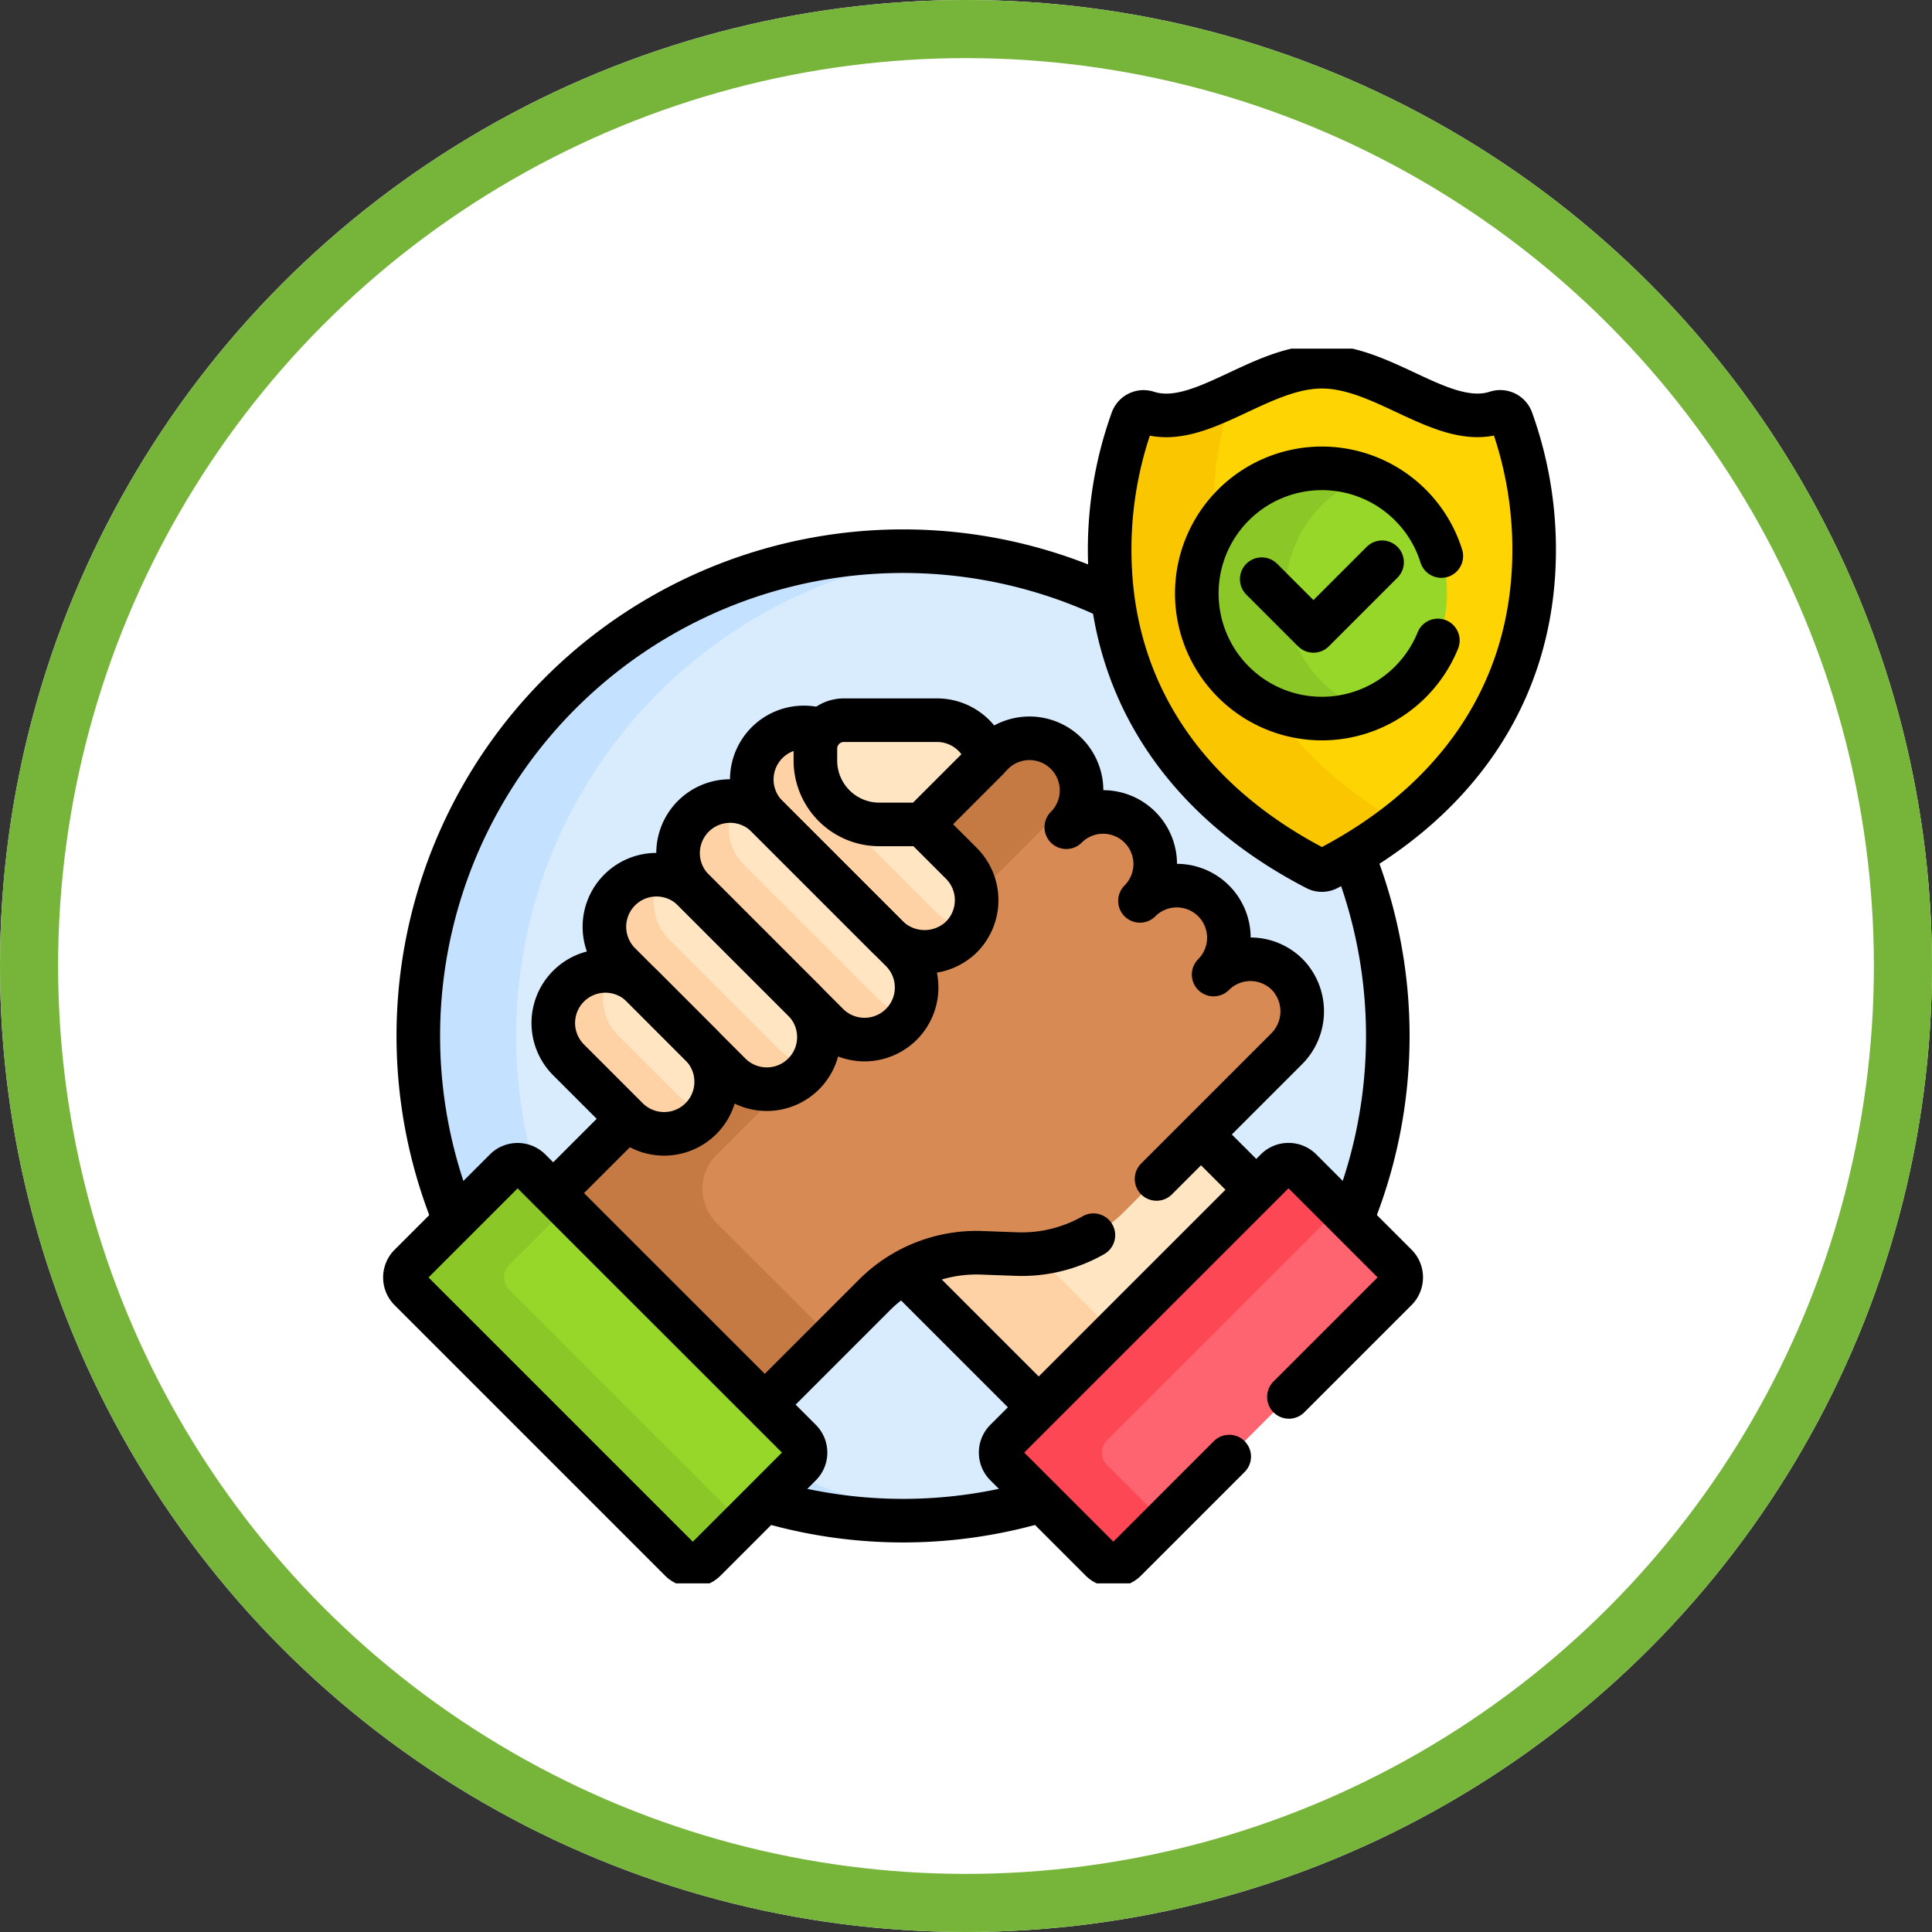 <svg xmlns="http://www.w3.org/2000/svg" xmlns:xlink="http://www.w3.org/1999/xlink" width="133" height="133" viewBox="0 0 133 133">
  <rect x="0" y="0" width="133" height="133" fill="#333333" stroke="none"/>
  <defs>
    <clipPath id="clip-path">
      <path id="path711" d="M0-682.665H85v85H0Z" transform="translate(0 682.665)"/>
    </clipPath>
  </defs>
  <g id="Grupo_112685" data-name="Grupo 112685" transform="translate(-394 -1668)">
    <g id="Elipse_5376" data-name="Elipse 5376" transform="translate(394 1668)" fill="#fff" stroke="#77b43a" stroke-width="4">
      <circle cx="66.5" cy="66.5" r="66.5" stroke="none"/>
      <circle cx="66.5" cy="66.5" r="64.5" fill="none"/>
    </g>
    <g id="g705" transform="translate(418.243 2374.665)">
      <g id="g707" transform="translate(0 -682.665)">
        <g id="g709" clip-path="url(#clip-path)">
          <g id="g715" transform="translate(4.555 13.945)">
            <path id="path717" d="M-469.26-234.63a33.369,33.369,0,0,1-33.369,33.369A33.369,33.369,0,0,1-536-234.63,33.369,33.369,0,0,1-502.63-268,33.369,33.369,0,0,1-469.26-234.63" transform="translate(535.999 267.999)" fill="#d8ecfe"/>
          </g>
          <g id="g719" transform="translate(4.555 13.945)">
            <path id="path721" d="M-47.347-234.63a33.373,33.373,0,0,1,30-33.2Q-19.006-268-20.712-268A33.369,33.369,0,0,0-54.081-234.63a33.369,33.369,0,0,0,33.369,33.369q1.7,0,3.367-.168a33.373,33.373,0,0,1-30-33.2" transform="translate(54.081 267.999)" fill="#c4e2ff"/>
          </g>
          <g id="g723" transform="translate(4.555 13.945)">
            <path id="path725" d="M-469.26-234.63a33.369,33.369,0,0,1-33.369,33.369A33.369,33.369,0,0,1-536-234.63,33.369,33.369,0,0,1-502.63-268,33.369,33.369,0,0,1-469.26-234.63Z" transform="translate(535.999 267.999)" fill="none" stroke="#000" stroke-linecap="round" stroke-linejoin="round" stroke-miterlimit="10" stroke-width="3"/>
          </g>
          <g id="g727" transform="translate(28.35 38.99)">
            <path id="path729" d="M-148.979-254.27l-21.188-21.188,14.974-14.975L-134-269.245Z" transform="translate(170.166 290.433)" fill="#ffe5c2"/>
          </g>
          <g id="g731" transform="translate(28.35 38.99)">
            <path id="path733" d="M-48.34-80.942l9.805-9.806-1.706-1.706L-55.215-77.479l21.188,21.188,5.169-5.169Z" transform="translate(55.215 92.453)" fill="#fed2a4"/>
          </g>
          <g id="g735" transform="translate(28.35 38.99)">
            <path id="path737" d="M-148.979-254.27l-21.188-21.188,14.974-14.975L-134-269.245Z" transform="translate(170.166 290.433)" fill="none" stroke="#000" stroke-linecap="round" stroke-linejoin="round" stroke-miterlimit="10" stroke-width="3"/>
          </g>
          <g id="g739" transform="translate(44.64 56.177)">
            <path id="path741" d="M-48.607-191.446l-6.562-6.562a1.2,1.2,0,0,1,0-1.693l18.622-18.622a1.2,1.2,0,0,1,1.693,0l6.562,6.562a1.2,1.2,0,0,1,0,1.693l-18.622,18.622a1.2,1.2,0,0,1-1.693,0" transform="translate(55.52 218.673)" fill="#fe646f"/>
          </g>
          <g id="g743" transform="translate(44.64 56.177)">
            <path id="path745" d="M-51.483-145.3a1.2,1.2,0,0,1,0-1.693L-35.5-162.98l-2.639-2.639a1.2,1.2,0,0,0-1.693,0L-58.455-147a1.2,1.2,0,0,0,0,1.693l6.562,6.562a1.2,1.2,0,0,0,1.693,0l2.639-2.639Z" transform="translate(58.805 165.97)" fill="#fd4755"/>
          </g>
          <g id="g747" transform="translate(44.64 56.177)">
            <path id="path749" d="M-139.542-112.414l7.382-7.382a1.2,1.2,0,0,0,0-1.693l-6.562-6.562a1.2,1.2,0,0,0-1.693,0l-18.622,18.622a1.2,1.2,0,0,0,0,1.693l6.562,6.562a1.2,1.2,0,0,0,1.693,0l7.131-7.131" transform="translate(159.388 128.401)" fill="none" stroke="#000" stroke-linecap="round" stroke-linejoin="round" stroke-miterlimit="10" stroke-width="3"/>
          </g>
          <g id="g751" transform="translate(12.372 26.828)">
            <path id="path753" d="M-365.209-150.481a3.647,3.647,0,0,0,.152-5.049,3.586,3.586,0,0,0-5.156-.088,3.586,3.586,0,0,0,0-5.071,3.586,3.586,0,0,0-5.071,0,3.586,3.586,0,0,0,0-5.071,3.586,3.586,0,0,0-5.071,0,3.586,3.586,0,0,0,0-5.071,3.586,3.586,0,0,0-5.071,0l-31.722,31.722,14.564,14.564,9.02-9.02a9.941,9.941,0,0,1,7.4-2.9l2.37.087a9.94,9.94,0,0,0,7.4-2.9Z" transform="translate(417.15 171.883)" fill="#d88a55"/>
          </g>
          <g id="g755" transform="translate(12.372 26.828)">
            <path id="path757" d="M-89.437-201.549l25.121-25.121a3.573,3.573,0,0,0-1.048-2.493,3.586,3.586,0,0,0-5.071,0l-31.722,31.722,14.564,14.564,6.066-6.066-7.91-7.911a3.32,3.32,0,0,1,0-4.7" transform="translate(102.157 230.213)" fill="#c57a44"/>
          </g>
          <g id="g759" transform="translate(12.372 26.828)">
            <path id="path761" d="M-302.4-213.3l8.934-8.934a3.647,3.647,0,0,0,.152-5.049,3.586,3.586,0,0,0-5.157-.088,3.586,3.586,0,0,0,0-5.071,3.586,3.586,0,0,0-5.071,0,3.586,3.586,0,0,0,0-5.071,3.586,3.586,0,0,0-5.071,0,3.586,3.586,0,0,0,0-5.071,3.586,3.586,0,0,0-5.071,0L-345.4-210.859l14.564,14.564,9.02-9.02a9.941,9.941,0,0,1,7.4-2.9l2.37.087a9.939,9.939,0,0,0,5.3-1.3" transform="translate(345.402 243.631)" fill="none" stroke="#000" stroke-linecap="round" stroke-linejoin="round" stroke-miterlimit="10" stroke-width="3"/>
          </g>
          <g id="g763" transform="translate(27.507 26.073)">
            <path id="path765" d="M-7.385-43.042.846-34.811a3.66,3.66,0,0,0,5.033.192A3.586,3.586,0,0,0,6-39.8l-8.31-8.31a3.586,3.586,0,0,0-5.071,0,3.586,3.586,0,0,0,0,5.071" transform="translate(8.435 49.163)" fill="#ffe5c2"/>
          </g>
          <g id="g767" transform="translate(27.507 26.074)">
            <path id="path769" d="M-88.965-89.179-97.2-97.41a3.585,3.585,0,0,1-.5-4.437,3.578,3.578,0,0,0-2.87,1.034,3.586,3.586,0,0,0,0,5.071l8.231,8.231a3.66,3.66,0,0,0,5.034.192,3.6,3.6,0,0,0,.638-.778,3.766,3.766,0,0,1-2.3-1.082" transform="translate(101.617 101.862)" fill="#fed2a4"/>
          </g>
          <g id="g771" transform="translate(22.436 31.144)">
            <path id="path773" d="M-43.042-7.385a3.586,3.586,0,0,0-5.071,0,3.586,3.586,0,0,0,0,5.071l9.25,9.25a3.586,3.586,0,0,0,5.031.04,3.586,3.586,0,0,0,.04-5.111Z" transform="translate(49.163 8.435)" fill="#ffe5c2"/>
          </g>
          <g id="g775" transform="translate(22.436 31.146)">
            <path id="path777" d="M-96.866-95.795l-9.25-9.25a3.584,3.584,0,0,1-.551-4.353,3.577,3.577,0,0,0-2.925,1.027h0a3.586,3.586,0,0,0,0,5.071l9.25,9.25a3.586,3.586,0,0,0,5.031.04,3.573,3.573,0,0,0,.591-.757,3.571,3.571,0,0,1-2.146-1.028" transform="translate(110.643 109.419)" fill="#fed2a4"/>
          </g>
          <g id="g779" transform="translate(17.365 36.215)">
            <path id="path781" d="M-43.043-7.385a3.586,3.586,0,0,0-5.071,0,3.586,3.586,0,0,0,0,5.071l7.594,7.594a3.586,3.586,0,0,0,5.031.039,3.586,3.586,0,0,0,.04-5.111Z" transform="translate(49.164 8.435)" fill="#ffe5c2"/>
          </g>
          <g id="g783" transform="translate(17.365 36.216)">
            <path id="path785" d="M-84.664-84.66l-7.594-7.594a3.585,3.585,0,0,1-.507-4.429,3.578,3.578,0,0,0-2.89,1.032,3.586,3.586,0,0,0,0,5.071l7.594,7.594a3.586,3.586,0,0,0,5.031.04,3.58,3.58,0,0,0,.546-.682,3.571,3.571,0,0,1-2.181-1.032" transform="translate(96.705 96.7)" fill="#fed2a4"/>
          </g>
          <g id="g787" transform="translate(13.846 42.839)">
            <path id="path789" d="M-43.042-7.385a3.586,3.586,0,0,0-5.071,0,3.586,3.586,0,0,0,0,5.071l4.044,4.044a3.586,3.586,0,0,0,5.031.04A3.586,3.586,0,0,0-39-3.34Z" transform="translate(49.163 8.435)" fill="#ffe5c2"/>
          </g>
          <g id="g791" transform="translate(13.846 42.84)">
            <path id="path793" d="M-59.868-59.748l-4.044-4.044a3.585,3.585,0,0,1-.5-4.433A3.578,3.578,0,0,0-67.333-67.2a3.586,3.586,0,0,0,0,5.071l4.044,4.044a3.586,3.586,0,0,0,5.031.039,3.592,3.592,0,0,0,.543-.677,3.571,3.571,0,0,1-2.154-1.029" transform="translate(68.383 68.246)" fill="#fed2a4"/>
          </g>
          <g id="g795" transform="translate(27.507 26.073)">
            <path id="path797" d="M-7.385-43.042.846-34.811a3.66,3.66,0,0,0,5.033.192A3.586,3.586,0,0,0,6-39.8l-8.31-8.31a3.586,3.586,0,0,0-5.071,0A3.586,3.586,0,0,0-7.385-43.042Z" transform="translate(8.435 49.163)" fill="none" stroke="#000" stroke-linecap="round" stroke-linejoin="round" stroke-miterlimit="10" stroke-width="3"/>
          </g>
          <g id="g799" transform="translate(22.436 31.144)">
            <path id="path801" d="M-43.042-7.385a3.586,3.586,0,0,0-5.071,0,3.586,3.586,0,0,0,0,5.071l9.25,9.25a3.586,3.586,0,0,0,5.031.04,3.586,3.586,0,0,0,.04-5.111Z" transform="translate(49.163 8.435)" fill="none" stroke="#000" stroke-linecap="round" stroke-linejoin="round" stroke-miterlimit="10" stroke-width="3"/>
          </g>
          <g id="g803" transform="translate(17.365 36.215)">
            <path id="path805" d="M-43.043-7.385a3.586,3.586,0,0,0-5.071,0,3.586,3.586,0,0,0,0,5.071l7.594,7.594a3.586,3.586,0,0,0,5.031.039,3.586,3.586,0,0,0,.04-5.111Z" transform="translate(49.164 8.435)" fill="none" stroke="#000" stroke-linecap="round" stroke-linejoin="round" stroke-miterlimit="10" stroke-width="3"/>
          </g>
          <g id="g807" transform="translate(13.846 42.839)">
            <path id="path809" d="M-43.042-7.385a3.586,3.586,0,0,0-5.071,0,3.586,3.586,0,0,0,0,5.071l4.044,4.044a3.586,3.586,0,0,0,5.031.04A3.586,3.586,0,0,0-39-3.34Z" transform="translate(49.163 8.435)" fill="none" stroke="#000" stroke-linecap="round" stroke-linejoin="round" stroke-miterlimit="10" stroke-width="3"/>
          </g>
          <g id="g811" transform="translate(31.886 25.578)">
            <path id="path813" d="M-58.816,0h-6.4a1.962,1.962,0,0,0-1.962,1.962v.814a4.4,4.4,0,0,0,4.4,4.4h2.942l4.5-4.5A3.586,3.586,0,0,0-58.816,0" transform="translate(67.181)" fill="#ffe5c2"/>
          </g>
          <g id="g815" transform="translate(31.886 25.578)">
            <path id="path817" d="M-58.816,0h-6.4a1.962,1.962,0,0,0-1.962,1.962v.814a4.4,4.4,0,0,0,4.4,4.4h2.942l4.5-4.5A3.586,3.586,0,0,0-58.816,0Z" transform="translate(67.181)" fill="none" stroke="#000" stroke-linecap="round" stroke-linejoin="round" stroke-miterlimit="10" stroke-width="3"/>
          </g>
          <g id="g819" transform="translate(3.631 56.177)">
            <path id="path821" d="M-191.446-145.3l-6.562,6.562a1.2,1.2,0,0,1-1.693,0l-18.622-18.622a1.2,1.2,0,0,1,0-1.693l6.562-6.562a1.2,1.2,0,0,1,1.693,0L-191.446-147a1.2,1.2,0,0,1,0,1.693" transform="translate(218.673 165.97)" fill="#97d729"/>
          </g>
          <g id="g823" transform="translate(3.631 56.177)">
            <path id="path825" d="M-50.475-60.51a1.2,1.2,0,0,1,0-1.693L-46.48-66.2l-2.568-2.568a1.2,1.2,0,0,0-1.693,0L-57.3-62.2a1.2,1.2,0,0,0,0,1.693l18.622,18.622a1.2,1.2,0,0,0,1.693,0l2.568-2.568Z" transform="translate(57.654 69.116)" fill="#8bc727"/>
          </g>
          <g id="g827" transform="translate(3.631 56.177)">
            <path id="path829" d="M-191.446-145.3l-6.562,6.562a1.2,1.2,0,0,1-1.693,0l-18.622-18.622a1.2,1.2,0,0,1,0-1.693l6.562-6.562a1.2,1.2,0,0,1,1.693,0L-191.446-147A1.2,1.2,0,0,1-191.446-145.3Z" transform="translate(218.673 165.97)" fill="none" stroke="#000" stroke-linecap="round" stroke-linejoin="round" stroke-miterlimit="10" stroke-width="3"/>
          </g>
          <g id="g831" transform="translate(52.146 1.245)">
            <path id="path833" d="M-102.739,0c-4.333,0-8.421,4.326-12.029,3.149a.829.829,0,0,0-1.028.516,26.365,26.365,0,0,0-1.554,8.94c0,10.2,5.775,17.586,14.233,21.954a.827.827,0,0,0,.758,0C-93.9,30.191-88.127,22.8-88.127,12.6a26.369,26.369,0,0,0-1.554-8.94.83.83,0,0,0-1.028-.516C-94.318,4.326-98.406,0-102.739,0" transform="translate(117.35)" fill="#fed402"/>
          </g>
          <g id="g835" transform="translate(52.146 3.213)">
            <path id="path837" d="M-50.044-57.866a26.379,26.379,0,0,1,1.311-8.23c-2.052.955-4.011,1.78-5.846,1.181a.83.83,0,0,0-1.028.516,26.364,26.364,0,0,0-1.554,8.94c0,10.2,5.775,17.586,14.232,21.954a.828.828,0,0,0,.758,0,31.392,31.392,0,0,0,4.967-3.17c-7.692-4.442-12.84-11.563-12.84-21.191" transform="translate(57.161 66.096)" fill="#fac600"/>
          </g>
          <g id="g839" transform="translate(52.146 1.245)">
            <path id="path841" d="M-102.739,0c-4.333,0-8.421,4.326-12.029,3.149a.829.829,0,0,0-1.028.516,26.365,26.365,0,0,0-1.554,8.94c0,10.2,5.775,17.586,14.233,21.954a.827.827,0,0,0,.758,0C-93.9,30.191-88.127,22.8-88.127,12.6a26.369,26.369,0,0,0-1.554-8.94.83.83,0,0,0-1.028-.516C-94.318,4.326-98.406,0-102.739,0Z" transform="translate(117.35)" fill="none" stroke="#000" stroke-linecap="round" stroke-linejoin="round" stroke-miterlimit="10" stroke-width="3"/>
          </g>
          <g id="g843" transform="translate(58.145 8.24)">
            <path id="path845" d="M-121.117-60.558a8.613,8.613,0,0,1-8.613,8.613,8.613,8.613,0,0,1-8.613-8.613,8.613,8.613,0,0,1,8.613-8.613,8.613,8.613,0,0,1,8.613,8.613" transform="translate(138.342 69.17)" fill="#97d729"/>
          </g>
          <g id="g847" transform="translate(58.145 8.24)">
            <path id="path849" d="M-42.913-60.558a8.614,8.614,0,0,1,5.561-8.054A8.591,8.591,0,0,0-40.4-69.17a8.613,8.613,0,0,0-8.613,8.613A8.613,8.613,0,0,0-40.4-51.945a8.588,8.588,0,0,0,3.052-.558,8.614,8.614,0,0,1-5.561-8.054" transform="translate(49.016 69.17)" fill="#8bc727"/>
          </g>
          <g id="g851" transform="translate(58.145 8.241)">
            <path id="path853" d="M-118.36-42.447a8.616,8.616,0,0,0-8.22-6.037,8.613,8.613,0,0,0-8.613,8.613,8.613,8.613,0,0,0,8.613,8.613,8.613,8.613,0,0,0,7.982-5.378" transform="translate(135.193 48.484)" fill="none" stroke="#000" stroke-linecap="round" stroke-linejoin="round" stroke-miterlimit="10" stroke-width="3"/>
          </g>
          <g id="g855" transform="translate(62.614 14.706)">
            <path id="path857" d="M0-8.19,3.561-4.629,8.286-9.355" transform="translate(0 9.355)" fill="none" stroke="#000" stroke-linecap="round" stroke-linejoin="round" stroke-miterlimit="10" stroke-width="3"/>
          </g>
        </g>
      </g>
    </g>
  </g>
</svg>

